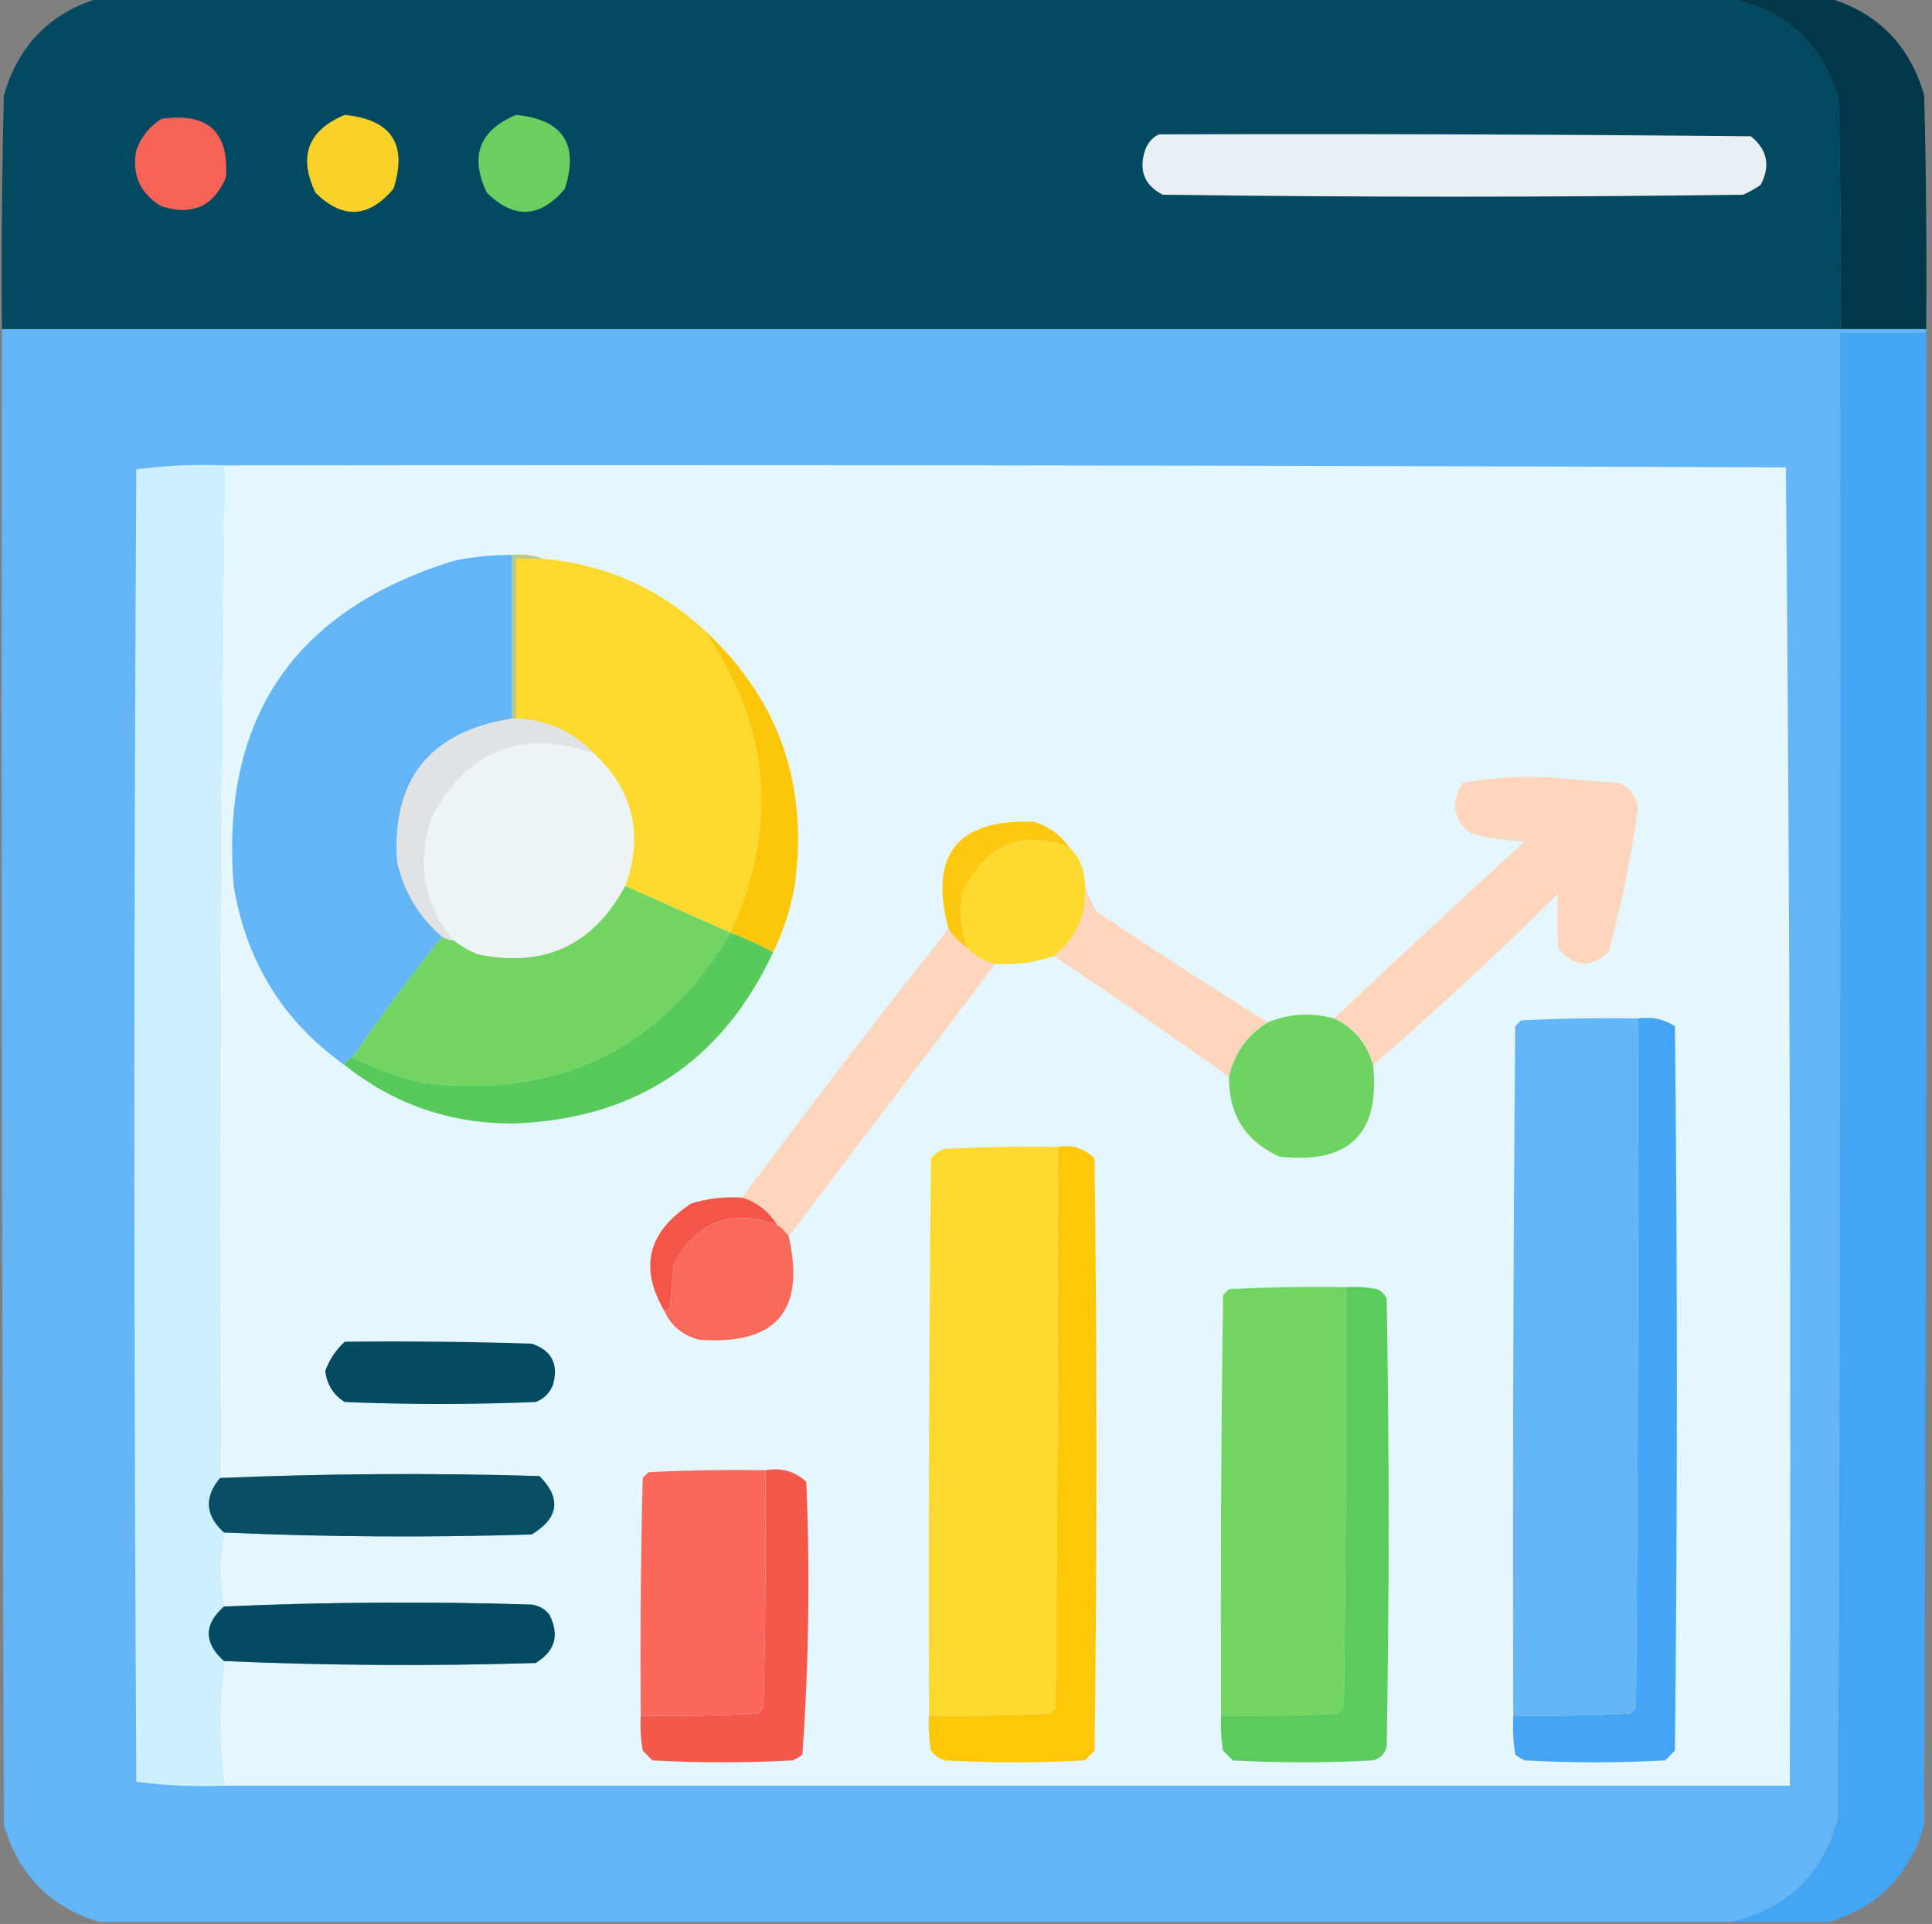 <?xml version="1.0" encoding="UTF-8"?>
<!DOCTYPE svg PUBLIC "-//W3C//DTD SVG 1.1//EN" "http://www.w3.org/Graphics/SVG/1.1/DTD/svg11.dtd">
<svg xmlns="http://www.w3.org/2000/svg" version="1.1" width="496px" height="494px" style="shape-rendering:geometricPrecision; text-rendering:geometricPrecision; image-rendering:optimizeQuality; fill-rule:evenodd; clip-rule:evenodd" xmlns:xlink="http://www.w3.org/1999/xlink">
<rect width="100%" height="100%" fill="#808080" stroke="none"/>
<g><path style="opacity:1" fill="#014960" d="M 25.5,-0.5 C 164.833,-0.5 304.167,-0.5 443.5,-0.5C 458.161,2.32 467.661,10.987 472,25.5C 472.5,45.164 472.667,64.831 472.5,84.5C 315.167,84.5 157.833,84.5 0.5,84.5C 0.333,64.497 0.5,44.497 1,24.5C 4.683,11.651 12.85,3.318 25.5,-0.5 Z"/></g>
<g><path style="opacity:1" fill="#023849" d="M 443.5,-0.5 C 452.167,-0.5 460.833,-0.5 469.5,-0.5C 482.15,3.318 490.317,11.651 494,24.5C 494.5,44.497 494.667,64.497 494.5,84.5C 487.167,84.5 479.833,84.5 472.5,84.5C 472.667,64.831 472.5,45.164 472,25.5C 467.661,10.987 458.161,2.32 443.5,-0.5 Z"/></g>
<g><path style="opacity:1" fill="#f76356" d="M 41.5,30.5 C 53.326,28.833 58.826,33.833 58,45.5C 54.916,52.955 49.416,55.455 41.5,53C 35.939,49.71 33.773,44.877 35,38.5C 36.305,35.039 38.471,32.372 41.5,30.5 Z"/></g>
<g><path style="opacity:1" fill="#f8d228" d="M 88.5,29.5 C 100.542,30.702 104.709,37.035 101,48.5C 94.634,56.01 87.967,56.343 81,49.5C 76.521,40.136 79.021,33.469 88.5,29.5 Z"/></g>
<g><path style="opacity:1" fill="#6acf5f" d="M 132.5,29.5 C 144.542,30.702 148.709,37.035 145,48.5C 138.675,56 132.009,56.333 125,49.5C 120.521,40.136 123.021,33.469 132.5,29.5 Z"/></g>
<g><path style="opacity:1" fill="#e9f0f3" d="M 297.5,34.5 C 348.168,34.333 398.834,34.5 449.5,35C 453.753,38.42 454.587,42.587 452,47.5C 450.581,48.46 449.081,49.294 447.5,50C 397.833,50.667 348.167,50.667 298.5,50C 293.776,47.565 292.276,43.731 294,38.5C 294.69,36.65 295.856,35.316 297.5,34.5 Z"/></g>
<g><path style="opacity:1" fill="#64b5f5" d="M 0.5,84.5 C 157.833,84.5 315.167,84.5 472.5,84.5C 479.833,84.5 487.167,84.5 494.5,84.5C 494.5,84.833 494.5,85.167 494.5,85.5C 487.167,85.5 479.833,85.5 472.5,85.5C 472.667,212.5 472.5,339.5 472,466.5C 468.235,481.099 459.068,490.099 444.5,493.5C 304.833,493.5 165.167,493.5 25.5,493.5C 12.85,489.682 4.683,481.349 1,468.5C 0.5,340.5 0.333,212.5 0.5,84.5 Z"/></g>
<g><path style="opacity:1" fill="#43a5f5" d="M 494.5,85.5 C 494.667,213.167 494.5,340.834 494,468.5C 490.317,481.349 482.15,489.682 469.5,493.5C 461.167,493.5 452.833,493.5 444.5,493.5C 459.068,490.099 468.235,481.099 472,466.5C 472.5,339.5 472.667,212.5 472.5,85.5C 479.833,85.5 487.167,85.5 494.5,85.5 Z"/></g>
<g><path style="opacity:1" fill="#cef0fe" d="M 57.5,119.5 C 56.503,206.096 56.169,292.763 56.5,379.5C 52.353,384.45 52.687,389.116 57.5,393.5C 56.167,399.833 56.167,406.167 57.5,412.5C 52.289,417.133 52.289,421.8 57.5,426.5C 56.182,437.069 56.182,447.735 57.5,458.5C 49.913,458.814 42.413,458.481 35,457.5C 34.333,345.167 34.333,232.833 35,120.5C 42.413,119.519 49.913,119.186 57.5,119.5 Z"/></g>
<g><path style="opacity:1" fill="#e5f7fe" d="M 57.5,119.5 C 191.167,119.333 324.834,119.5 458.5,120C 459.499,232.763 459.832,345.596 459.5,458.5C 325.5,458.5 191.5,458.5 57.5,458.5C 56.182,447.735 56.182,437.069 57.5,426.5C 84.094,427.657 110.761,427.824 137.5,427C 142.535,423.987 143.702,419.82 141,414.5C 139.829,413.107 138.329,412.273 136.5,412C 110.095,411.177 83.761,411.343 57.5,412.5C 56.167,406.167 56.167,399.833 57.5,393.5C 83.791,394.649 110.124,394.815 136.5,394C 143.491,389.736 144.157,384.736 138.5,379C 111.124,378.184 83.791,378.351 56.5,379.5C 56.169,292.763 56.503,206.096 57.5,119.5 Z"/></g>
<g><path style="opacity:1" fill="#64b5f5" d="M 131.5,142.5 C 131.5,156.5 131.5,170.5 131.5,184.5C 110.304,187.856 100.47,200.189 102,221.5C 103.82,229.156 107.654,235.49 113.5,240.5C 105.479,250.528 97.813,260.861 90.5,271.5C 89.5,271.833 88.833,272.5 88.5,273.5C 72.698,262.261 63.199,246.927 60,227.5C 56.553,184.554 75.386,156.721 116.5,144C 121.448,142.95 126.448,142.45 131.5,142.5 Z"/></g>
<g><path style="opacity:1" fill="#bcc985" d="M 131.5,142.5 C 134.385,142.194 137.052,142.527 139.5,143.5C 137.167,143.5 134.833,143.5 132.5,143.5C 132.5,157.167 132.5,170.833 132.5,184.5C 132.167,184.5 131.833,184.5 131.5,184.5C 131.5,170.5 131.5,156.5 131.5,142.5 Z"/></g>
<g><path style="opacity:1" fill="#fed92d" d="M 139.5,143.5 C 155.312,144.912 168.979,150.912 180.5,161.5C 197.732,186.082 200.066,212.082 187.5,239.5C 178.5,235.5 169.5,231.5 160.5,227.5C 165.244,214.285 162.578,202.951 152.5,193.5C 147.151,187.83 140.484,184.83 132.5,184.5C 132.5,170.833 132.5,157.167 132.5,143.5C 134.833,143.5 137.167,143.5 139.5,143.5 Z"/></g>
<g><path style="opacity:1" fill="#fdc709" d="M 180.5,161.5 C 199.845,179.229 207.679,201.229 204,227.5C 202.916,233.535 201.083,239.202 198.5,244.5C 194.952,242.559 191.286,240.893 187.5,239.5C 200.066,212.082 197.732,186.082 180.5,161.5 Z"/></g>
<g><path style="opacity:1" fill="#e0e2e3" d="M 131.5,184.5 C 131.833,184.5 132.167,184.5 132.5,184.5C 140.484,184.83 147.151,187.83 152.5,193.5C 134.126,187.124 120.293,192.457 111,209.5C 106.847,221.205 108.681,231.871 116.5,241.5C 115.391,241.443 114.391,241.11 113.5,240.5C 107.654,235.49 103.82,229.156 102,221.5C 100.47,200.189 110.304,187.856 131.5,184.5 Z"/></g>
<g><path style="opacity:1" fill="#eef3f5" d="M 152.5,193.5 C 162.578,202.951 165.244,214.285 160.5,227.5C 152.271,242.779 139.604,248.612 122.5,245C 120.273,244.059 118.273,242.892 116.5,241.5C 108.681,231.871 106.847,221.205 111,209.5C 120.293,192.457 134.126,187.124 152.5,193.5 Z"/></g>
<g><path style="opacity:1" fill="#fed6bd" d="M 352.5,273.5 C 350.953,267.958 347.62,263.958 342.5,261.5C 358.637,246.2 374.97,231.033 391.5,216C 386.718,215.881 382.051,215.215 377.5,214C 373.018,210.295 372.351,205.962 375.5,201C 384.398,199.391 393.398,199.058 402.5,200C 406.833,200.333 411.167,200.667 415.5,201C 418.635,202.266 420.302,204.599 420.5,208C 418.738,220.35 416.238,232.517 413,244.5C 408.375,248.646 404.041,248.313 400,243.5C 399.709,238.811 399.709,234.144 400,229.5C 384.597,244.74 368.764,259.407 352.5,273.5 Z"/></g>
<g><path style="opacity:1" fill="#fec810" d="M 274.5,217.5 C 262.084,212.937 252.917,216.937 247,229.5C 246.349,234.293 246.849,238.959 248.5,243.5C 246.473,242.139 244.806,240.473 243.5,238.5C 238.436,219.398 245.769,210.232 265.5,211C 269.24,212.198 272.24,214.365 274.5,217.5 Z"/></g>
<g><path style="opacity:1" fill="#fed92e" d="M 274.5,217.5 C 276.974,219.898 278.308,222.898 278.5,226.5C 279.328,234.362 276.661,240.695 270.5,245.5C 265.659,247.152 260.659,247.818 255.5,247.5C 252.669,246.921 250.336,245.588 248.5,243.5C 246.849,238.959 246.349,234.293 247,229.5C 252.917,216.937 262.084,212.937 274.5,217.5 Z"/></g>
<g><path style="opacity:1" fill="#72d461" d="M 160.5,227.5 C 169.5,231.5 178.5,235.5 187.5,239.5C 169.713,269.392 143.379,282.225 108.5,278C 102.215,276.517 96.216,274.351 90.5,271.5C 97.813,260.861 105.479,250.528 113.5,240.5C 114.391,241.11 115.391,241.443 116.5,241.5C 118.273,242.892 120.273,244.059 122.5,245C 139.604,248.612 152.271,242.779 160.5,227.5 Z"/></g>
<g><path style="opacity:1" fill="#fed6bd" d="M 278.5,226.5 C 279.033,229.122 280.033,231.622 281.5,234C 296.053,243.77 310.72,253.27 325.5,262.5C 320.19,265.802 316.856,270.469 315.5,276.5C 300.674,265.92 285.674,255.586 270.5,245.5C 276.661,240.695 279.328,234.362 278.5,226.5 Z"/></g>
<g><path style="opacity:1" fill="#fed6bd" d="M 243.5,238.5 C 244.806,240.473 246.473,242.139 248.5,243.5C 250.336,245.588 252.669,246.921 255.5,247.5C 237.833,270.833 220.167,294.167 202.5,317.5C 201.728,316.306 200.728,315.306 199.5,314.5C 197.335,310.991 194.335,308.658 190.5,307.5C 207.815,284.191 225.481,261.191 243.5,238.5 Z"/></g>
<g><path style="opacity:1" fill="#58ca5b" d="M 187.5,239.5 C 191.286,240.893 194.952,242.559 198.5,244.5C 185.163,272.97 162.663,287.637 131,288.5C 114.985,288.331 100.818,283.331 88.5,273.5C 88.833,272.5 89.5,271.833 90.5,271.5C 96.216,274.351 102.215,276.517 108.5,278C 143.379,282.225 169.713,269.392 187.5,239.5 Z"/></g>
<g><path style="opacity:1" fill="#64b5f6" d="M 420.5,261.5 C 420.667,320.501 420.5,379.501 420,438.5C 419.5,439 419,439.5 418.5,440C 408.506,440.5 398.506,440.666 388.5,440.5C 388.333,381.499 388.5,322.499 389,263.5C 389.5,263 390,262.5 390.5,262C 400.494,261.5 410.494,261.334 420.5,261.5 Z"/></g>
<g><path style="opacity:1" fill="#44a5f5" d="M 420.5,261.5 C 424.007,260.994 427.174,261.66 430,263.5C 430.667,325.5 430.667,387.5 430,449.5C 429.167,450.333 428.333,451.167 427.5,452C 415.5,452.667 403.5,452.667 391.5,452C 390.584,451.626 389.75,451.126 389,450.5C 388.502,447.183 388.335,443.85 388.5,440.5C 398.506,440.666 408.506,440.5 418.5,440C 419,439.5 419.5,439 420,438.5C 420.5,379.501 420.667,320.501 420.5,261.5 Z"/></g>
<g><path style="opacity:1" fill="#6ed361" d="M 342.5,261.5 C 347.62,263.958 350.953,267.958 352.5,273.5C 354.379,291.12 346.379,298.953 328.5,297C 319.771,293.059 315.438,286.225 315.5,276.5C 316.856,270.469 320.19,265.802 325.5,262.5C 331.015,260.25 336.682,259.917 342.5,261.5 Z"/></g>
<g><path style="opacity:1" fill="#feda30" d="M 271.5,294.5 C 271.667,342.501 271.5,390.501 271,438.5C 270.5,439 270,439.5 269.5,440C 259.172,440.5 248.839,440.666 238.5,440.5C 238.333,392.832 238.5,345.166 239,297.5C 239.903,296.299 241.069,295.465 242.5,295C 252.161,294.5 261.828,294.334 271.5,294.5 Z"/></g>
<g><path style="opacity:1" fill="#fec707" d="M 271.5,294.5 C 275.287,293.814 278.454,294.814 281,297.5C 281.667,348.167 281.667,398.833 281,449.5C 280.167,450.333 279.333,451.167 278.5,452C 266.5,452.667 254.5,452.667 242.5,452C 241.069,451.535 239.903,450.701 239,449.5C 238.502,446.518 238.335,443.518 238.5,440.5C 248.839,440.666 259.172,440.5 269.5,440C 270,439.5 270.5,439 271,438.5C 271.5,390.501 271.667,342.501 271.5,294.5 Z"/></g>
<g><path style="opacity:1" fill="#f35648" d="M 190.5,307.5 C 194.335,308.658 197.335,310.991 199.5,314.5C 187.788,310.237 178.955,313.57 173,324.5C 172.667,328.167 172.333,331.833 172,335.5C 171.617,336.056 171.117,336.389 170.5,336.5C 164.03,325.366 166.363,316.199 177.5,309C 181.73,307.71 186.064,307.21 190.5,307.5 Z"/></g>
<g><path style="opacity:1" fill="#fb695c" d="M 199.5,314.5 C 200.728,315.306 201.728,316.306 202.5,317.5C 206.841,336.623 199.174,345.457 179.5,344C 175.206,342.879 172.206,340.379 170.5,336.5C 171.117,336.389 171.617,336.056 172,335.5C 172.333,331.833 172.667,328.167 173,324.5C 178.955,313.57 187.788,310.237 199.5,314.5 Z"/></g>
<g><path style="opacity:1" fill="#72d561" d="M 345.5,330.5 C 345.667,366.502 345.5,402.502 345,438.5C 344.5,439 344,439.5 343.5,440C 333.506,440.5 323.506,440.666 313.5,440.5C 313.333,404.498 313.5,368.498 314,332.5C 314.5,332 315,331.5 315.5,331C 325.494,330.5 335.494,330.334 345.5,330.5 Z"/></g>
<g><path style="opacity:1" fill="#5bcb5d" d="M 345.5,330.5 C 348.187,330.336 350.854,330.503 353.5,331C 354.667,331.5 355.5,332.333 356,333.5C 356.667,371.833 356.667,410.167 356,448.5C 355.5,450.333 354.333,451.5 352.5,452C 340.5,452.667 328.5,452.667 316.5,452C 315.667,451.167 314.833,450.333 314,449.5C 313.502,446.518 313.335,443.518 313.5,440.5C 323.506,440.666 333.506,440.5 343.5,440C 344,439.5 344.5,439 345,438.5C 345.5,402.502 345.667,366.502 345.5,330.5 Z"/></g>
<g><path style="opacity:1" fill="#044b62" d="M 88.5,344.5 C 104.503,344.333 120.503,344.5 136.5,345C 141.599,346.695 143.432,350.195 142,355.5C 141.167,357.667 139.667,359.167 137.5,360C 121.167,360.667 104.833,360.667 88.5,360C 85.587,358.187 83.921,355.52 83.5,352C 84.546,349.114 86.213,346.614 88.5,344.5 Z"/></g>
<g><path style="opacity:1" fill="#fb685b" d="M 196.5,377.5 C 196.667,397.836 196.5,418.169 196,438.5C 195.5,439 195,439.5 194.5,440C 184.506,440.5 174.506,440.666 164.5,440.5C 164.333,420.164 164.5,399.831 165,379.5C 165.5,379 166,378.5 166.5,378C 176.494,377.5 186.494,377.334 196.5,377.5 Z"/></g>
<g><path style="opacity:1" fill="#f3584a" d="M 196.5,377.5 C 200.603,376.769 204.103,377.769 207,380.5C 207.979,403.921 207.646,427.255 206,450.5C 205.25,451.126 204.416,451.626 203.5,452C 191.5,452.667 179.5,452.667 167.5,452C 166.667,451.167 165.833,450.333 165,449.5C 164.502,446.518 164.335,443.518 164.5,440.5C 174.506,440.666 184.506,440.5 194.5,440C 195,439.5 195.5,439 196,438.5C 196.5,418.169 196.667,397.836 196.5,377.5 Z"/></g>
<g><path style="opacity:1" fill="#094d63" d="M 57.5,393.5 C 52.687,389.116 52.353,384.45 56.5,379.5C 83.791,378.351 111.124,378.184 138.5,379C 144.157,384.736 143.491,389.736 136.5,394C 110.124,394.815 83.791,394.649 57.5,393.5 Z"/></g>
<g><path style="opacity:1" fill="#024a61" d="M 57.5,426.5 C 52.289,421.8 52.289,417.133 57.5,412.5C 83.761,411.343 110.095,411.177 136.5,412C 138.329,412.273 139.829,413.107 141,414.5C 143.702,419.82 142.535,423.987 137.5,427C 110.761,427.824 84.094,427.657 57.5,426.5 Z"/></g>
</svg>
